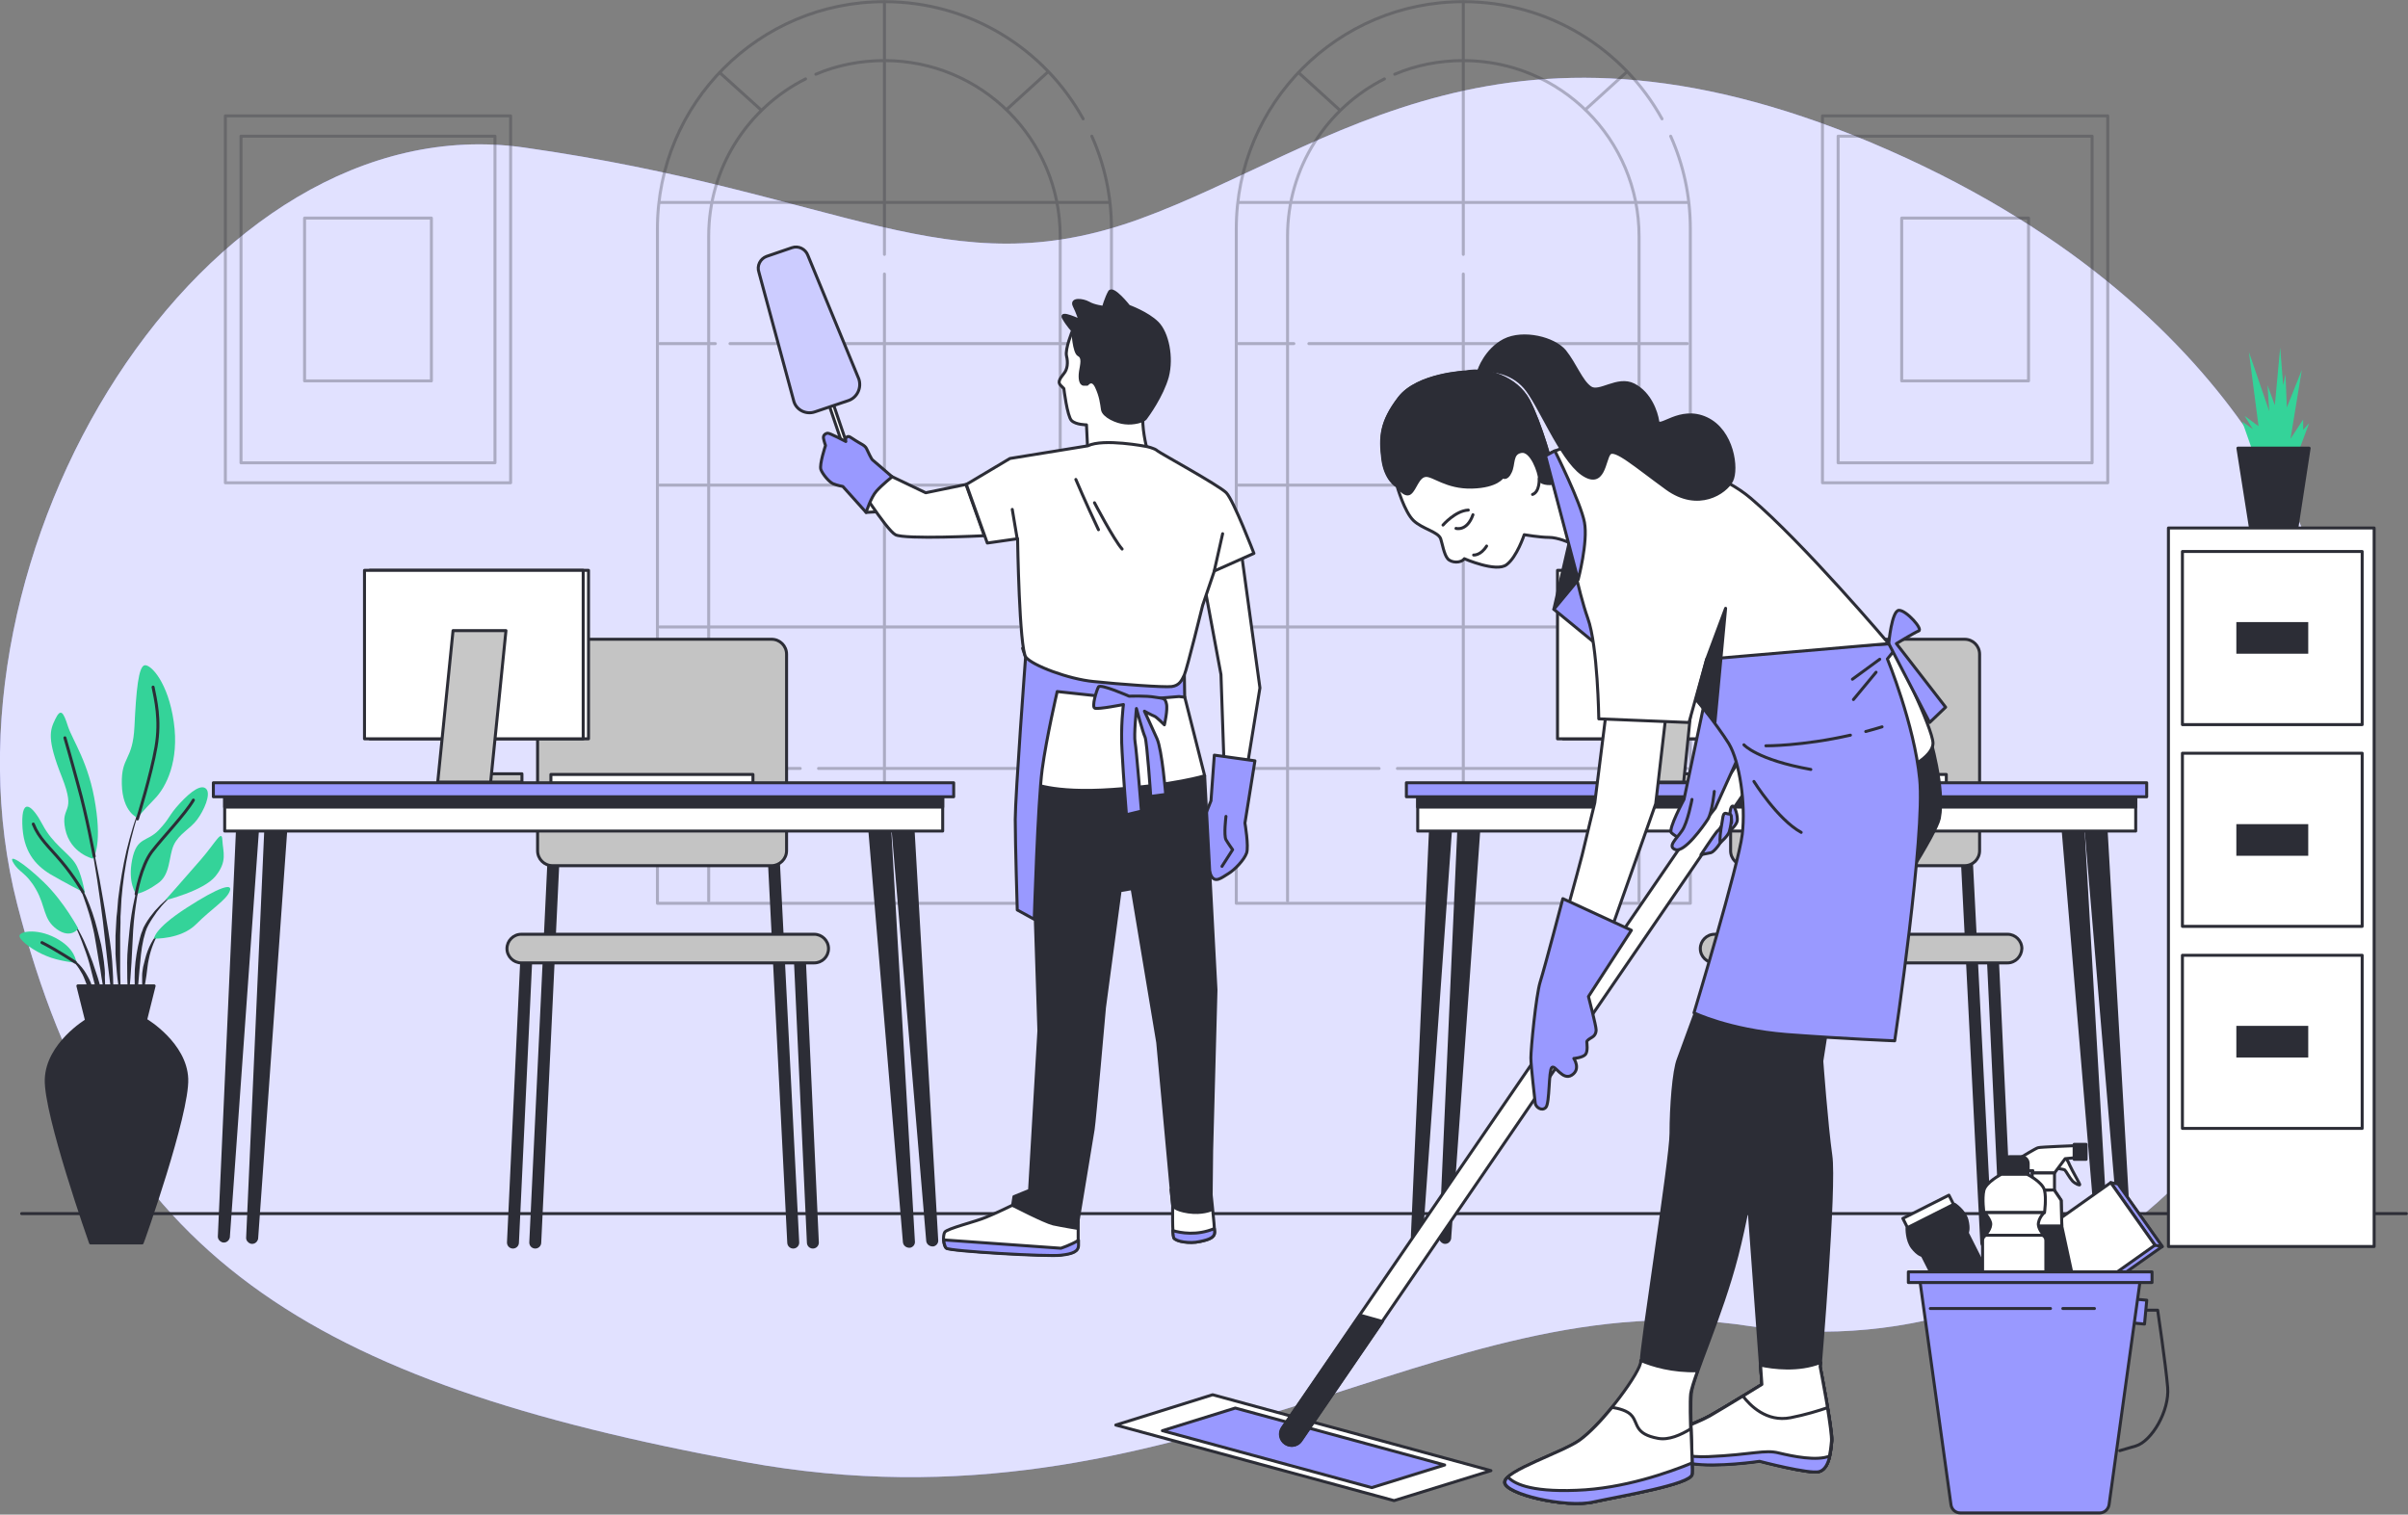 <svg width="806" height="507" viewBox="0 0 806 507" fill="none" xmlns="http://www.w3.org/2000/svg">
<rect x="0" y="0" width="806" height="507" fill="#808080" stroke="none"/>
<g clip-path="url(#clip0_4_8)">
<path d="M777.589 197.495C777.589 197.495 759.762 106.438 632.188 50.266C504.614 -5.907 445.562 50.043 381.385 73.336C317.208 96.63 282.446 64.531 175.373 49.374C68.3 34.216 -24.512 185.012 5.794 302.818C36.1 420.624 103.062 462.53 249.354 489.391C395.647 516.139 482.219 427.757 585.726 443.918C689.234 460.078 812.463 369.801 777.589 197.495Z" fill="#9999FF"/>
<path opacity="0.7" d="M777.589 197.495C777.589 197.495 759.762 106.438 632.188 50.266C504.614 -5.907 445.562 50.043 381.385 73.336C317.208 96.63 282.446 64.531 175.373 49.374C68.3 34.216 -24.512 185.012 5.794 302.818C36.1 420.624 103.062 462.53 249.354 489.391C395.647 516.139 482.219 427.757 585.726 443.918C689.234 460.078 812.463 369.801 777.589 197.495Z" fill="white"/>
<g opacity="0.3">
<path d="M365.452 45.585C369.686 55.058 372.025 65.535 372.025 76.569V302.373H220.051V76.569C220.051 34.551 254.033 0.558 296.038 0.558C324.673 0.558 349.63 16.384 362.555 39.789" stroke="#2C2D36" stroke-miterlimit="10" stroke-linecap="round" stroke-linejoin="round"/>
<path d="M273.086 24.854C280.105 21.845 287.905 20.285 296.038 20.285C328.572 20.285 354.867 46.588 354.867 79.132V301.704" stroke="#2C2D36" stroke-miterlimit="10" stroke-linecap="round" stroke-linejoin="round"/>
<path d="M237.209 301.592V79.02C237.209 56.061 250.356 36.111 269.632 26.415" stroke="#2C2D36" stroke-miterlimit="10" stroke-linecap="round" stroke-linejoin="round"/>
<path d="M296.038 91.726V302.038" stroke="#2C2D36" stroke-miterlimit="10" stroke-linecap="round" stroke-linejoin="round"/>
<path d="M296.038 0.558V85.15" stroke="#2C2D36" stroke-miterlimit="10" stroke-linecap="round" stroke-linejoin="round"/>
<path d="M220.831 67.764H371.023" stroke="#2C2D36" stroke-miterlimit="10" stroke-linecap="round" stroke-linejoin="round"/>
<path d="M244.34 115.02H371.022" stroke="#2C2D36" stroke-miterlimit="10" stroke-linecap="round" stroke-linejoin="round"/>
<path d="M220.831 115.02H239.438" stroke="#2C2D36" stroke-miterlimit="10" stroke-linecap="round" stroke-linejoin="round"/>
<path d="M220.831 162.388H371.023" stroke="#2C2D36" stroke-miterlimit="10" stroke-linecap="round" stroke-linejoin="round"/>
<path d="M347.848 209.867H371.023" stroke="#2C2D36" stroke-miterlimit="10" stroke-linecap="round" stroke-linejoin="round"/>
<path d="M220.831 209.866H340.829" stroke="#2C2D36" stroke-miterlimit="10" stroke-linecap="round" stroke-linejoin="round"/>
<path d="M273.978 257.234H371.023" stroke="#2C2D36" stroke-miterlimit="10" stroke-linecap="round" stroke-linejoin="round"/>
<path d="M220.831 257.234H267.85" stroke="#2C2D36" stroke-miterlimit="10" stroke-linecap="round" stroke-linejoin="round"/>
<path d="M240.886 24.297L254.59 36.668" stroke="#2C2D36" stroke-miterlimit="10" stroke-linecap="round" stroke-linejoin="round"/>
<path d="M350.522 24.297L336.929 36.668" stroke="#2C2D36" stroke-miterlimit="10" stroke-linecap="round" stroke-linejoin="round"/>
</g>
<g opacity="0.3">
<path d="M559.208 45.584C563.442 55.058 565.782 65.534 565.782 76.568V302.372H413.808V76.568C413.808 34.55 447.79 0.557 489.795 0.557C518.429 0.557 543.387 16.384 556.312 39.789" stroke="#2C2D36" stroke-miterlimit="10" stroke-linecap="round" stroke-linejoin="round"/>
<path d="M466.843 24.854C473.862 21.845 481.661 20.284 489.795 20.284C522.329 20.284 548.624 46.587 548.624 79.131V301.703" stroke="#2C2D36" stroke-miterlimit="10" stroke-linecap="round" stroke-linejoin="round"/>
<path d="M430.966 301.592V79.02C430.966 56.061 444.113 36.111 463.389 26.414" stroke="#2C2D36" stroke-miterlimit="10" stroke-linecap="round" stroke-linejoin="round"/>
<path d="M489.795 91.726V302.038" stroke="#2C2D36" stroke-miterlimit="10" stroke-linecap="round" stroke-linejoin="round"/>
<path d="M489.795 0.557V85.15" stroke="#2C2D36" stroke-miterlimit="10" stroke-linecap="round" stroke-linejoin="round"/>
<path d="M414.588 67.764H564.78" stroke="#2C2D36" stroke-miterlimit="10" stroke-linecap="round" stroke-linejoin="round"/>
<path d="M438.097 115.02H564.779" stroke="#2C2D36" stroke-miterlimit="10" stroke-linecap="round" stroke-linejoin="round"/>
<path d="M414.588 115.02H433.083" stroke="#2C2D36" stroke-miterlimit="10" stroke-linecap="round" stroke-linejoin="round"/>
<path d="M414.588 162.387H564.78" stroke="#2C2D36" stroke-miterlimit="10" stroke-linecap="round" stroke-linejoin="round"/>
<path d="M541.493 209.866H564.78" stroke="#2C2D36" stroke-miterlimit="10" stroke-linecap="round" stroke-linejoin="round"/>
<path d="M414.588 209.866H534.585" stroke="#2C2D36" stroke-miterlimit="10" stroke-linecap="round" stroke-linejoin="round"/>
<path d="M467.734 257.233H564.78" stroke="#2C2D36" stroke-miterlimit="10" stroke-linecap="round" stroke-linejoin="round"/>
<path d="M414.588 257.233H461.606" stroke="#2C2D36" stroke-miterlimit="10" stroke-linecap="round" stroke-linejoin="round"/>
<path d="M434.643 24.297L448.236 36.668" stroke="#2C2D36" stroke-miterlimit="10" stroke-linecap="round" stroke-linejoin="round"/>
<path d="M544.279 24.297L530.686 36.668" stroke="#2C2D36" stroke-miterlimit="10" stroke-linecap="round" stroke-linejoin="round"/>
</g>
<path d="M7.242 406.246H805.443" stroke="#2C2D36" stroke-miterlimit="10" stroke-linecap="round" stroke-linejoin="round"/>
<path d="M769.121 151.799L772.909 141.657L770.903 143.886V140.431L766.669 146.895L770.458 123.824L765.444 136.418L764.998 125.273L764.218 128.951L763.215 116.357L761.433 135.638L758.982 128.951L759.539 137.644L752.742 117.806L755.973 142.66L751.294 139.205L754.079 143.663L750.514 141.1L754.525 152.579L768.898 152.802" fill="#34D399"/>
<path d="M753.299 176.876H768.786L772.909 150.016H749.065L753.299 176.876Z" fill="#2C2D36" stroke="#2C2D36" stroke-miterlimit="10" stroke-linecap="round" stroke-linejoin="round"/>
<path d="M47.464 269.271C47.464 269.159 47.464 269.159 47.464 269.271C47.353 269.159 47.353 269.159 47.353 269.159C45.124 274.175 43.676 279.413 42.339 284.763C41.113 290.112 40.222 295.462 39.553 300.923L39.219 305.047C39.108 305.716 39.108 306.385 38.996 307.053L38.885 309.059C38.773 310.397 38.773 311.846 38.662 313.183V317.307V319.313C38.662 319.982 38.773 320.65 38.773 321.319C38.885 322.657 38.996 324.106 39.108 325.443C39.331 328.118 39.776 330.904 40.222 333.579C40.222 333.579 40.222 333.69 40.333 333.69C40.333 333.69 40.445 333.69 40.445 333.579C40.445 332.242 40.333 330.793 40.333 329.455C40.333 328.118 40.222 326.78 40.222 325.332C40.222 323.994 40.222 322.657 40.222 321.208V319.202V317.195V313.072L40.333 308.948V306.942C40.333 306.273 40.445 305.604 40.445 304.936L40.668 300.812C41.113 295.351 41.893 290.001 43.007 284.651C44.122 279.636 45.459 274.286 47.464 269.271Z" fill="#2C2D36"/>
<path d="M48.021 290.558C47.91 290.447 47.91 290.447 47.91 290.558C46.684 293.902 45.793 297.357 45.013 300.923C44.233 304.378 43.676 307.945 43.342 311.511C43.007 315.078 42.562 318.644 42.562 322.211C42.562 325.777 42.562 329.344 42.896 332.91C42.896 332.91 42.896 333.022 43.007 333.022C43.007 333.022 43.119 333.022 43.119 332.91C43.564 329.344 43.787 325.777 44.01 322.211C44.233 318.644 44.344 315.078 44.567 311.511C44.79 307.945 45.236 304.378 45.793 300.923C46.238 297.468 47.018 294.013 48.021 290.558Z" fill="#2C2D36"/>
<path d="M59.832 298.026C56.824 299.92 54.15 302.261 51.81 304.936C50.696 306.273 49.581 307.722 48.69 309.282L48.022 310.508L47.576 311.734C47.353 312.18 47.242 312.626 47.13 312.96C47.019 313.406 46.907 313.852 46.796 314.186C45.905 317.641 45.347 321.096 45.125 324.551C45.013 328.007 45.013 331.573 45.57 335.028C45.57 335.028 45.57 335.14 45.682 335.14C45.682 335.14 45.793 335.14 45.793 335.028L46.684 324.663C47.019 321.208 47.242 317.753 48.022 314.409C48.133 313.963 48.244 313.629 48.356 313.183C48.467 312.737 48.579 312.403 48.69 311.957L49.136 310.731L49.693 309.617C50.473 308.168 51.475 306.719 52.478 305.27C54.484 302.595 56.935 300.143 59.832 298.026C59.832 298.137 59.832 298.137 59.832 298.026Z" fill="#2C2D36"/>
<path d="M54.15 311.4C52.59 312.403 51.476 314.075 50.584 315.747C49.693 317.418 49.025 319.202 48.579 320.985C48.468 321.431 48.356 321.877 48.245 322.322L47.91 323.66C47.799 324.551 47.576 325.554 47.576 326.446C47.576 327.338 47.576 328.341 47.576 329.232C47.688 330.124 47.799 331.127 47.91 332.019C47.91 332.019 47.91 332.019 48.022 332.13C48.022 332.13 48.133 332.13 48.133 332.019C48.356 331.127 48.468 330.124 48.579 329.232C48.69 328.341 48.913 327.449 49.025 326.446C49.136 325.554 49.247 324.663 49.359 323.771C49.47 322.88 49.582 321.988 49.804 321.096C50.139 319.313 50.696 317.53 51.364 315.858C52.033 314.186 52.924 312.514 54.373 311.4C54.261 311.511 54.261 311.4 54.15 311.4Z" fill="#2C2D36"/>
<path d="M37.548 321.765C37.214 317.195 36.434 312.626 35.654 308.056C34.985 303.487 34.094 298.917 33.314 294.348C32.423 289.778 31.531 285.32 30.529 280.75C30.529 280.75 30.529 280.639 30.417 280.75C30.417 280.75 30.306 280.75 30.306 280.862C31.086 285.431 31.754 290.001 32.534 294.57C33.203 299.14 33.871 303.71 34.428 308.279C34.985 312.849 35.431 317.418 35.988 321.988L37.659 335.697C37.659 335.697 37.659 335.808 37.771 335.808C37.771 335.808 37.882 335.808 37.882 335.697C37.882 334.582 37.882 333.356 37.993 332.242C37.993 331.127 37.993 329.901 37.882 328.786C37.882 326.446 37.659 324.105 37.548 321.765Z" fill="#2C2D36"/>
<path d="M34.763 321.765C34.54 319.982 34.205 318.087 33.871 316.304L33.203 313.629C32.98 312.737 32.757 311.846 32.534 310.954C31.643 307.388 30.417 303.821 28.969 300.478L28.412 299.252L27.743 298.026C27.297 297.134 26.852 296.354 26.406 295.574C25.403 294.013 24.401 292.453 23.064 291.115H22.952V291.227C24.178 292.564 25.18 294.125 25.96 295.685C26.406 296.465 26.74 297.357 27.075 298.137L27.632 299.363L28.077 300.589C29.303 304.044 30.417 307.499 31.197 311.066C31.643 312.849 31.866 314.632 32.2 316.415L32.645 319.09C32.757 319.982 32.98 320.873 33.091 321.765C33.425 323.548 33.76 325.332 33.983 327.226C34.317 329.01 34.54 330.793 34.985 332.687C34.985 332.687 34.985 332.799 35.097 332.799C35.097 332.799 35.208 332.799 35.208 332.687C35.208 330.793 35.208 329.01 35.097 327.115C35.208 325.443 34.985 323.548 34.763 321.765Z" fill="#2C2D36"/>
<path d="M30.974 321.988C30.083 319.536 29.08 317.195 28.077 314.855C26.963 312.514 25.738 310.285 24.401 308.168H24.289V308.279C25.515 310.508 26.517 312.849 27.409 315.189C28.3 317.53 29.192 319.982 29.86 322.322C30.529 324.774 31.086 327.226 31.754 329.678C32.423 332.13 32.98 334.582 33.76 337.034C33.76 337.034 33.76 337.034 33.871 337.034C33.871 337.034 33.983 337.034 33.983 336.923C33.983 334.359 33.76 331.796 33.314 329.232C32.645 326.78 31.754 324.44 30.974 321.988Z" fill="#2C2D36"/>
<path d="M30.752 330.013C30.306 328.452 29.526 327.115 28.746 325.777C27.966 324.44 26.963 323.214 25.738 322.099C25.181 321.542 24.512 321.096 23.844 320.651C23.175 320.205 22.507 319.87 21.727 319.647H21.615V319.759C22.952 320.428 24.178 321.431 25.181 322.545C26.183 323.66 26.963 324.997 27.632 326.223C28.3 327.561 28.746 329.01 29.303 330.347C29.526 331.016 29.86 331.796 30.194 332.465C30.417 333.133 30.752 333.913 31.086 334.582C31.086 334.582 31.086 334.582 31.197 334.582C31.197 334.582 31.309 334.582 31.309 334.471C31.309 333.691 31.309 332.91 31.197 332.13C31.197 331.573 30.974 330.793 30.752 330.013Z" fill="#2C2D36"/>
<path d="M31.086 287.438C31.086 287.438 23.509 285.654 21.838 277.518C20.167 269.382 25.738 272.837 20.724 260.132C15.599 247.315 16.713 244.417 18.495 240.739C20.278 237.061 21.169 238.175 22.729 243.079C24.289 247.872 29.86 255.451 31.977 269.605C34.206 283.76 31.086 287.438 31.086 287.438Z" fill="#34D399"/>
<path d="M46.015 273.729C46.015 273.729 41.002 271.945 40.779 262.472C40.556 252.998 44.456 254.893 45.013 243.079C45.57 231.265 46.35 222.906 48.467 222.683C50.584 222.46 56.266 228.479 58.16 241.63C60.054 254.782 55.597 263.475 51.809 267.376C47.91 271.388 46.015 273.729 46.015 273.729Z" fill="#34D399"/>
<path d="M28.411 298.917C28.411 298.917 27.297 291.896 24.957 288.664C22.618 285.32 17.604 282.422 14.261 276.069C10.919 269.717 7.242 266.596 7.465 275.735C7.688 284.874 11.699 289.444 16.712 292.564C21.838 295.574 28.411 298.917 28.411 298.917Z" fill="#34D399"/>
<path d="M26.183 310.842C26.183 310.842 21.503 301.926 14.707 295.351C7.91 288.775 2.451 285.431 4.456 288.775C6.351 292.118 8.69 291.895 12.033 297.691C15.376 303.487 14.373 307.722 19.052 311.065C23.732 314.409 26.183 310.842 26.183 310.842Z" fill="#34D399"/>
<path d="M25.626 322.322C25.403 321.765 25.291 317.53 18.606 313.963C12.033 310.508 5.793 311.846 6.573 313.629C7.353 315.412 11.364 318.31 15.486 319.982C19.609 321.765 25.626 322.322 25.626 322.322Z" fill="#34D399"/>
<path d="M45.57 299.251C45.57 299.251 42.673 295.573 44.233 287.772C45.793 279.97 49.246 281.976 53.146 277.852C57.046 273.729 56.266 273.171 60.166 268.936C64.065 264.701 67.519 262.36 69.079 264.144C70.639 265.927 68.299 271.277 65.959 274.397C63.62 277.518 59.943 279.078 58.16 282.868C56.377 286.769 57.157 292.899 52.7 295.796C48.355 298.917 45.57 299.251 45.57 299.251Z" fill="#34D399"/>
<path d="M55.264 301.369C55.264 301.369 62.283 293.456 67.297 287.66C72.311 281.865 74.316 277.407 74.428 281.308C74.65 285.208 76.21 288.329 72.088 293.345C68.077 298.249 55.264 301.369 55.264 301.369Z" fill="#34D399"/>
<path d="M51.586 314.186C51.586 314.186 51.363 311.066 62.394 303.933C73.424 296.8 78.104 295.462 76.878 298.36C75.764 301.258 70.862 304.156 65.625 309.394C60.5 314.521 51.586 314.186 51.586 314.186Z" fill="#34D399"/>
<path d="M31.531 286.657C31.531 286.657 28.969 272.726 26.183 262.918C23.509 252.998 21.727 246.98 21.727 246.98" stroke="#2C2D36" stroke-miterlimit="10" stroke-linecap="round" stroke-linejoin="round"/>
<path d="M46 274.135C46 274.135 50.68 259.089 52.239 249.95C53.799 240.811 52.017 234.012 51.237 230" stroke="#2C2D36" stroke-miterlimit="10" stroke-linecap="round" stroke-linejoin="round"/>
<path d="M27.743 298.583C27.743 298.583 24.846 293.456 20.612 288.441C16.378 283.425 13.036 280.639 11.142 275.846" stroke="#2C2D36" stroke-miterlimit="10" stroke-linecap="round" stroke-linejoin="round"/>
<path d="M45.569 299.252C45.569 299.252 47.129 290.001 50.806 285.097C54.483 280.305 61.836 272.726 64.733 267.822" stroke="#2C2D36" stroke-miterlimit="10" stroke-linecap="round" stroke-linejoin="round"/>
<path d="M25.18 322.099C25.18 322.099 18.718 317.864 14.038 315.524" stroke="#2C2D36" stroke-miterlimit="10" stroke-linecap="round" stroke-linejoin="round"/>
<path d="M62.506 361.108C62.06 349.405 49.024 341.604 49.024 341.604H40.779H37.325H28.969C28.969 341.604 15.933 349.405 15.487 361.219C15.041 372.922 30.306 416.054 30.306 416.054H37.214H40.668H47.576C47.687 416.054 62.951 372.922 62.506 361.108Z" fill="#2C2D36" stroke="#2C2D36" stroke-miterlimit="10" stroke-linecap="round" stroke-linejoin="round"/>
<path d="M51.587 330.012H26.072L28.969 341.604H48.69L51.587 330.012Z" fill="#2C2D36" stroke="#2C2D36" stroke-miterlimit="10" stroke-linecap="round" stroke-linejoin="round"/>
<g opacity="0.3">
<path d="M705.501 38.786H610.016V161.607H705.501V38.786Z" stroke="#2C2D36" stroke-miterlimit="10" stroke-linecap="round" stroke-linejoin="round"/>
<path d="M700.264 45.584H615.252V154.919H700.264V45.584Z" stroke="#2C2D36" stroke-miterlimit="10" stroke-linecap="round" stroke-linejoin="round"/>
<path d="M678.984 73.002H636.533V127.503H678.984V73.002Z" stroke="#2C2D36" stroke-miterlimit="10" stroke-linecap="round" stroke-linejoin="round"/>
</g>
<g opacity="0.3">
<path d="M170.916 38.786H75.431V161.607H170.916V38.786Z" stroke="#2C2D36" stroke-miterlimit="10" stroke-linecap="round" stroke-linejoin="round"/>
<path d="M165.679 45.584H80.667V154.919H165.679V45.584Z" stroke="#2C2D36" stroke-miterlimit="10" stroke-linecap="round" stroke-linejoin="round"/>
<path d="M144.399 73.002H101.948V127.503H144.399V73.002Z" stroke="#2C2D36" stroke-miterlimit="10" stroke-linecap="round" stroke-linejoin="round"/>
</g>
<path d="M725.814 417.256H794.671V176.741H725.814V417.256Z" fill="white" stroke="#2C2D36" stroke-miterlimit="10" stroke-linecap="round" stroke-linejoin="round"/>
<path d="M730.494 242.565H790.66V184.61H730.494V242.565Z" fill="white" stroke="#2C2D36" stroke-miterlimit="10" stroke-linecap="round" stroke-linejoin="round"/>
<path d="M748.544 218.826H772.61V208.238H748.544V218.826Z" fill="#2C2D36"/>
<path d="M730.494 310.091H790.66V252.136H730.494V310.091Z" fill="white" stroke="#2C2D36" stroke-miterlimit="10" stroke-linecap="round" stroke-linejoin="round"/>
<path d="M748.544 286.463H772.61V275.875H748.544V286.463Z" fill="#2C2D36"/>
<path d="M730.494 377.728H790.66V319.773H730.494V377.728Z" fill="white" stroke="#2C2D36" stroke-miterlimit="10" stroke-linecap="round" stroke-linejoin="round"/>
<path d="M748.544 353.989H772.61V343.401H748.544V353.989Z" fill="#2C2D36"/>
<path d="M571.131 415.943L575.81 316.415" stroke="#2C2D36" stroke-width="4" stroke-miterlimit="10" stroke-linecap="round"/>
<path d="M578.484 415.943L584.724 284.874" stroke="#2C2D36" stroke-width="4" stroke-miterlimit="10" stroke-linecap="round"/>
<path d="M664.833 415.943L658.26 286.434" stroke="#2C2D36" stroke-width="4" stroke-miterlimit="10" stroke-linecap="round"/>
<path d="M671.518 415.943L666.839 316.415" stroke="#2C2D36" stroke-width="4" stroke-miterlimit="10" stroke-linecap="round"/>
<path d="M657.591 289.778H584.277C581.492 289.778 579.264 287.549 579.264 284.762V219.005C579.264 216.219 581.492 213.99 584.277 213.99H657.591C660.376 213.99 662.605 216.219 662.605 219.005V284.762C662.605 287.549 660.376 289.778 657.591 289.778Z" fill="#C4C4C4" stroke="#2C2D36" stroke-miterlimit="10" stroke-linecap="round" stroke-linejoin="round"/>
<path d="M671.964 322.322H573.916C571.353 322.322 569.125 320.204 569.125 317.53C569.125 314.966 571.242 312.737 573.916 312.737H671.964C674.527 312.737 676.755 314.855 676.755 317.53C676.644 320.204 674.527 322.322 671.964 322.322Z" fill="#C4C4C4" stroke="#2C2D36" stroke-miterlimit="10" stroke-linecap="round" stroke-linejoin="round"/>
<path d="M651.463 259.24H583.832V262.249H651.463V259.24Z" fill="white" stroke="#2C2D36" stroke-miterlimit="10" stroke-linecap="round" stroke-linejoin="round"/>
<path d="M596.423 190.919H523.221V247.314H596.423V190.919Z" fill="white" stroke="#2C2D36" stroke-miterlimit="10" stroke-linecap="round" stroke-linejoin="round"/>
<path d="M594.528 190.919H521.326V247.314H594.528V190.919Z" fill="white" stroke="#2C2D36" stroke-miterlimit="10" stroke-linecap="round" stroke-linejoin="round"/>
<path d="M574.027 259.017H555.865L550.852 261.803H574.027V259.017Z" fill="#C7C7C7" stroke="#2C2D36" stroke-miterlimit="10" stroke-linecap="round" stroke-linejoin="round"/>
<path d="M563.553 261.803H545.838L550.963 211.092H568.679L563.553 261.803Z" fill="#C7C7C7" stroke="#2C2D36" stroke-miterlimit="10" stroke-linecap="round" stroke-linejoin="round"/>
<path d="M697.924 273.84L709.846 415.385C709.957 416.277 710.848 416.834 711.74 416.723C712.52 416.5 712.965 415.831 712.854 415.051L704.72 273.84H697.924Z" fill="#2C2D36" stroke="#2C2D36" stroke-miterlimit="10" stroke-linecap="round" stroke-linejoin="round"/>
<path d="M690.236 273.84L702.158 415.831C702.27 416.723 703.161 417.28 704.052 417.168C704.832 416.946 705.278 416.277 705.166 415.497L697.033 273.84H690.236Z" fill="#2C2D36" stroke="#2C2D36" stroke-miterlimit="10" stroke-linecap="round" stroke-linejoin="round"/>
<path d="M488.458 273.84L482.218 414.159C482.107 414.939 482.664 415.608 483.333 415.831C484.224 416.054 485.004 415.497 485.227 414.605L495.254 273.951H488.458V273.84Z" fill="#2C2D36" stroke="#2C2D36" stroke-miterlimit="10" stroke-linecap="round" stroke-linejoin="round"/>
<path d="M478.987 273.84L472.748 413.713C472.636 414.494 473.193 415.162 473.862 415.385C474.753 415.608 475.533 415.051 475.756 414.159L485.784 273.951H478.987V273.84Z" fill="#2C2D36" stroke="#2C2D36" stroke-miterlimit="10" stroke-linecap="round" stroke-linejoin="round"/>
<path d="M714.86 266.038H474.53V278.186H714.86V266.038Z" fill="white" stroke="#2C2D36" stroke-miterlimit="10" stroke-linecap="round" stroke-linejoin="round"/>
<path d="M714.86 266.038H474.53V270.162H714.86V266.038Z" fill="#2C2D36" stroke="#2C2D36" stroke-miterlimit="10" stroke-linecap="round" stroke-linejoin="round"/>
<path d="M718.536 262.026H470.742V266.707H718.536V262.026Z" fill="#9999FF" stroke="#2C2D36" stroke-miterlimit="10" stroke-linecap="round" stroke-linejoin="round"/>
<path d="M171.695 415.943L176.375 316.415" stroke="#2C2D36" stroke-width="4" stroke-miterlimit="10" stroke-linecap="round"/>
<path d="M179.16 415.943L185.4 284.874" stroke="#2C2D36" stroke-width="4" stroke-miterlimit="10" stroke-linecap="round"/>
<path d="M265.509 415.943L258.936 286.434" stroke="#2C2D36" stroke-width="4" stroke-miterlimit="10" stroke-linecap="round"/>
<path d="M272.083 415.943L267.515 316.415" stroke="#2C2D36" stroke-width="4" stroke-miterlimit="10" stroke-linecap="round"/>
<path d="M258.267 289.778H184.953C182.168 289.778 179.939 287.549 179.939 284.762V219.005C179.939 216.219 182.168 213.99 184.953 213.99H258.267C261.052 213.99 263.28 216.219 263.28 219.005V284.762C263.28 287.549 260.941 289.778 258.267 289.778Z" fill="#C4C4C4" stroke="#2C2D36" stroke-miterlimit="10" stroke-linecap="round" stroke-linejoin="round"/>
<path d="M272.529 322.322H174.48C171.918 322.322 169.689 320.204 169.689 317.53C169.689 314.966 171.806 312.737 174.48 312.737H272.529C275.091 312.737 277.32 314.855 277.32 317.53C277.32 320.204 275.203 322.322 272.529 322.322Z" fill="#C4C4C4" stroke="#2C2D36" stroke-miterlimit="10" stroke-linecap="round" stroke-linejoin="round"/>
<path d="M252.028 259.24H184.397V262.249H252.028V259.24Z" fill="white" stroke="#2C2D36" stroke-miterlimit="10" stroke-linecap="round" stroke-linejoin="round"/>
<path d="M196.987 190.919H123.785V247.314H196.987V190.919Z" fill="white" stroke="#2C2D36" stroke-miterlimit="10" stroke-linecap="round" stroke-linejoin="round"/>
<path d="M195.205 190.919H122.003V247.314H195.205V190.919Z" fill="white" stroke="#2C2D36" stroke-miterlimit="10" stroke-linecap="round" stroke-linejoin="round"/>
<path d="M174.703 259.017H156.542L151.417 261.803H174.703V259.017Z" fill="#C7C7C7" stroke="#2C2D36" stroke-miterlimit="10" stroke-linecap="round" stroke-linejoin="round"/>
<path d="M164.23 261.803H146.515L151.64 211.092H169.355L164.23 261.803Z" fill="#C7C7C7" stroke="#2C2D36" stroke-miterlimit="10" stroke-linecap="round" stroke-linejoin="round"/>
<path d="M298.601 273.84L310.522 415.385C310.634 416.277 311.525 416.834 312.416 416.723C313.196 416.5 313.642 415.831 313.531 415.051L305.397 273.84H298.601Z" fill="#2C2D36" stroke="#2C2D36" stroke-miterlimit="10" stroke-linecap="round" stroke-linejoin="round"/>
<path d="M290.802 273.84L302.724 415.831C302.835 416.723 303.726 417.28 304.618 417.168C305.398 416.946 305.843 416.277 305.732 415.497L297.598 273.84H290.802Z" fill="#2C2D36" stroke="#2C2D36" stroke-miterlimit="10" stroke-linecap="round" stroke-linejoin="round"/>
<path d="M89.135 273.84L82.895 414.159C82.784 414.939 83.341 415.608 84.009 415.831C84.901 416.054 85.681 415.497 85.903 414.605L95.931 273.951H89.135V273.84Z" fill="#2C2D36" stroke="#2C2D36" stroke-miterlimit="10" stroke-linecap="round" stroke-linejoin="round"/>
<path d="M79.664 273.84L73.424 413.713C73.313 414.494 73.87 415.162 74.539 415.385C75.43 415.608 76.21 415.051 76.433 414.159L86.46 273.951H79.664V273.84Z" fill="#2C2D36" stroke="#2C2D36" stroke-miterlimit="10" stroke-linecap="round" stroke-linejoin="round"/>
<path d="M315.536 266.038H75.207V278.186H315.536V266.038Z" fill="white" stroke="#2C2D36" stroke-miterlimit="10" stroke-linecap="round" stroke-linejoin="round"/>
<path d="M315.536 266.038H75.207V270.162H315.536V266.038Z" fill="#2C2D36" stroke="#2C2D36" stroke-miterlimit="10" stroke-linecap="round" stroke-linejoin="round"/>
<path d="M319.213 262.026H71.419V266.707H319.213V262.026Z" fill="#9999FF" stroke="#2C2D36" stroke-miterlimit="10" stroke-linecap="round" stroke-linejoin="round"/>
<path d="M520.101 203.959L525.226 181.668L528.234 194.151L520.101 203.959Z" fill="#2C2D36" stroke="#2C2D36" stroke-miterlimit="10" stroke-linecap="round" stroke-linejoin="round"/>
<path d="M528.234 194.151L520.101 203.959L536.925 217.779L528.234 194.151Z" fill="#9999FF" stroke="#2C2D36" stroke-miterlimit="10" stroke-linecap="round" stroke-linejoin="round"/>
<path d="M490.687 124.604C490.687 124.604 474.42 125.273 468.292 133.298C462.164 141.322 461.941 146.338 462.832 153.582C463.724 160.715 467.623 162.721 467.623 162.721C467.623 162.721 470.075 171.415 473.194 174.312C476.203 177.099 481.328 177.99 482.219 180.331C482.776 182.003 483.333 185.569 484.559 187.018C485.785 188.467 489.016 188.578 490.13 187.018C490.13 187.018 500.826 191.699 504.28 189.024C507.734 186.461 510.185 178.993 510.185 178.993C510.185 178.993 515.422 179.885 518.43 179.885C521.438 179.885 525.338 181.668 525.338 181.668C525.338 181.668 522.33 169.074 520.993 162.498C519.656 155.923 515.756 141.991 511.634 134.189C507.4 126.388 497.372 123.378 490.687 124.604Z" fill="white" stroke="#2C2D36" stroke-miterlimit="10" stroke-linecap="round" stroke-linejoin="round"/>
<path d="M471.969 165.061C473.751 163.724 474.531 159.377 477.205 159.154C479.768 158.932 484.113 163.278 492.692 163.055C501.16 162.832 502.943 159.6 502.943 159.6C502.943 159.6 504.28 160.715 505.506 158.04C506.843 155.477 505.728 151.687 509.182 151.13C512.636 150.461 515.31 158.263 515.31 160.269C515.31 161.718 518.319 162.275 520.77 161.606C519.321 154.808 515.533 141.656 511.634 134.078C507.511 126.276 497.483 123.155 490.798 124.493C490.798 124.493 474.531 125.161 468.403 133.186C462.275 141.211 462.052 146.226 462.944 153.47C463.835 160.603 467.735 162.61 467.735 162.61C467.735 162.61 470.186 166.399 471.969 165.061Z" fill="#2C2D36" stroke="#2C2D36" stroke-miterlimit="10" stroke-linecap="round" stroke-linejoin="round"/>
<path d="M482.999 175.761C482.999 175.761 487.122 170.969 491.467 170.746" stroke="#2C2D36" stroke-miterlimit="10" stroke-linecap="round" stroke-linejoin="round"/>
<path d="M487.344 176.876C487.344 176.876 491.021 177.991 493.026 172.307" stroke="#2C2D36" stroke-miterlimit="10" stroke-linecap="round" stroke-linejoin="round"/>
<path d="M493.249 185.792C493.249 185.792 495.589 186.015 497.594 182.783" stroke="#2C2D36" stroke-miterlimit="10" stroke-linecap="round" stroke-linejoin="round"/>
<path d="M515.199 160.27C515.199 160.27 515.422 164.616 512.971 165.508Z" fill="white"/>
<path d="M515.199 160.27C515.199 160.27 515.422 164.616 512.971 165.508" stroke="#2C2D36" stroke-miterlimit="10" stroke-linecap="round" stroke-linejoin="round"/>
<path d="M466.62 502.319L373.475 477.019L405.897 466.877L499.043 492.288L466.62 502.319Z" fill="white" stroke="#2C2D36" stroke-miterlimit="10" stroke-linecap="round" stroke-linejoin="round"/>
<path d="M459.155 497.972L389.073 478.914L413.474 471.335L483.556 490.393L459.155 497.972Z" fill="#9999FF" stroke="#2C2D36" stroke-miterlimit="10" stroke-linecap="round" stroke-linejoin="round"/>
<path d="M432.303 483.818C431.635 483.818 430.855 483.595 430.186 483.149C428.515 482.034 428.069 479.694 429.183 478.022L586.729 248.094C587.843 246.423 590.183 245.977 591.854 247.091C593.525 248.206 593.971 250.546 592.857 252.218L435.311 482.257C434.643 483.26 433.417 483.818 432.303 483.818Z" fill="white" stroke="#2C2D36" stroke-miterlimit="10" stroke-linecap="round" stroke-linejoin="round"/>
<path d="M429.295 478.022C428.181 479.694 428.626 481.923 430.297 483.149C430.966 483.595 431.634 483.818 432.414 483.818C433.529 483.818 434.754 483.26 435.423 482.257L462.72 442.357L455.255 440.24L429.295 478.022Z" fill="#2C2D36" stroke="#2C2D36" stroke-miterlimit="10" stroke-linecap="round" stroke-linejoin="round"/>
<path d="M578.818 278.298C578.818 278.298 581.27 276.292 581.492 274.732C581.715 273.171 580.712 269.716 579.933 269.828C579.153 269.939 579.041 272.391 579.041 272.391C579.041 272.391 579.71 273.952 579.598 275.4" fill="#9999FF"/>
<path d="M578.818 278.298C578.818 278.298 581.27 276.292 581.492 274.732C581.715 273.171 580.712 269.716 579.933 269.828C579.153 269.939 579.041 272.391 579.041 272.391C579.041 272.391 579.71 273.952 579.598 275.4" stroke="#2C2D36" stroke-miterlimit="10" stroke-linecap="round" stroke-linejoin="round"/>
<path d="M569.348 286.1C569.348 286.1 571.687 285.654 572.69 285.431C573.693 285.208 576.701 281.642 576.701 279.636C576.701 277.629 575.364 277.295 574.473 278.633C573.47 279.859 569.348 286.1 569.348 286.1Z" fill="#9999FF" stroke="#2C2D36" stroke-miterlimit="10" stroke-linecap="round" stroke-linejoin="round"/>
<path d="M575.81 282.088C575.81 282.088 578.373 279.859 578.818 278.41C579.264 276.849 580.155 272.503 578.93 272.503C577.704 272.503 577.147 271.5 576.701 273.394C576.367 275.289 576.033 277.518 576.033 277.518C576.033 277.518 575.476 281.196 575.81 282.088Z" fill="#9999FF" stroke="#2C2D36" stroke-miterlimit="10" stroke-linecap="round" stroke-linejoin="round"/>
<path d="M537.817 236.837L533.806 268.713C533.806 268.713 531.02 280.081 529.572 286.211C528.012 292.341 522.887 310.731 522.887 310.731L539.154 311.622L554.195 269.047L557.872 237.172L537.817 236.837Z" fill="white" stroke="#2C2D36" stroke-miterlimit="10" stroke-linecap="round" stroke-linejoin="round"/>
<path d="M523.109 300.812L546.061 311.4L531.688 333.579C531.688 333.579 534.251 343.387 534.251 344.724C534.251 346.061 533.583 346.842 532.803 347.287C532.023 347.733 531.131 348.291 531.131 348.736C531.131 349.182 531.577 351.857 530.686 352.972C529.683 354.086 526.786 354.309 526.786 354.309C526.786 354.309 529.237 357.875 526.118 359.882C522.998 361.888 520.547 356.315 519.432 357.318C518.318 358.321 518.764 369.244 517.427 370.693C516.09 372.142 513.973 370.581 513.862 369.244C513.75 367.906 512.413 356.984 512.413 354.086C512.413 351.188 514.084 333.356 515.533 328.675C517.093 323.771 523.109 300.812 523.109 300.812Z" fill="#9999FF" stroke="#2C2D36" stroke-miterlimit="10" stroke-linecap="round" stroke-linejoin="round"/>
<path d="M583.386 376.488L589.737 463.533C589.737 463.533 577.147 471.335 572.356 474.01C567.565 476.685 559.209 479.137 558.206 481.254C557.315 483.372 557.983 488.387 566.339 489.836C574.696 491.174 589.069 489.056 589.069 489.056C589.069 489.056 605.559 493.514 608.901 492.622C612.244 491.731 612.801 486.047 613.135 482.369C613.469 478.802 609.236 457.515 609.236 457.515C609.236 457.515 614.361 396.884 612.801 386.742C611.352 376.488 609.793 355.201 609.793 355.201L611.91 341.715L580.378 340.266L583.386 376.488Z" fill="#2C2D36" stroke="#2C2D36" stroke-miterlimit="10" stroke-linecap="round" stroke-linejoin="round"/>
<path d="M609.236 457.515C609.236 457.515 609.236 456.958 609.347 456.066C601.882 458.964 593.526 457.849 589.292 456.958L589.737 463.422C589.737 463.422 577.147 471.224 572.356 473.898C567.565 476.573 559.209 479.025 558.206 481.143C557.315 483.26 557.983 488.276 566.339 489.725C574.696 491.062 589.069 488.945 589.069 488.945C589.069 488.945 605.559 493.403 608.901 492.511C612.244 491.619 612.801 485.935 613.135 482.257C613.358 478.802 609.236 457.515 609.236 457.515Z" fill="white" stroke="#2C2D36" stroke-miterlimit="10" stroke-linecap="round" stroke-linejoin="round"/>
<path d="M609.236 457.515C609.236 457.515 609.236 456.958 609.347 456.066C601.882 458.964 593.526 457.849 589.292 456.958L589.737 463.422C589.737 463.422 577.147 471.224 572.356 473.898C567.565 476.573 559.209 479.025 558.206 481.143C557.315 483.26 557.983 488.276 566.339 489.725C574.696 491.062 589.069 488.945 589.069 488.945C589.069 488.945 605.559 493.403 608.901 492.511C612.244 491.619 612.801 485.935 613.135 482.257C613.358 478.802 609.236 457.515 609.236 457.515Z" fill="white" stroke="#2C2D36" stroke-miterlimit="10" stroke-linecap="round" stroke-linejoin="round"/>
<path d="M609.236 457.515C609.236 457.515 609.236 456.958 609.347 456.066C601.882 458.964 593.526 457.849 589.292 456.958L589.737 463.422C589.737 463.422 577.147 471.224 572.356 473.898C567.565 476.573 559.209 479.025 558.206 481.143C557.315 483.26 557.983 488.276 566.339 489.725C574.696 491.062 589.069 488.945 589.069 488.945C589.069 488.945 605.559 493.403 608.901 492.511C612.244 491.619 612.801 485.935 613.135 482.257C613.358 478.802 609.236 457.515 609.236 457.515Z" fill="white" stroke="#2C2D36" stroke-miterlimit="10" stroke-linecap="round" stroke-linejoin="round"/>
<path d="M583.387 467.323C579.487 469.663 574.807 472.561 572.245 474.01C567.454 476.685 559.097 479.137 558.095 481.254C557.203 483.372 557.872 488.387 566.228 489.836C574.585 491.173 588.957 489.056 588.957 489.056C588.957 489.056 605.447 493.514 608.79 492.622C612.133 491.731 612.69 486.047 613.024 482.369C613.135 480.808 612.467 476.127 611.687 471.223C608.679 472.226 604.445 473.564 599.319 474.567C591.297 476.127 585.726 470.443 583.387 467.323Z" fill="white" stroke="#2C2D36" stroke-miterlimit="10" stroke-linecap="round" stroke-linejoin="round"/>
<path d="M608.901 492.622C610.907 492.065 611.909 489.836 612.467 487.384C608.121 489.167 600.099 487.496 595.42 486.381C590.629 485.155 586.729 486.938 571.687 487.607C565.002 487.83 560.88 486.715 558.429 485.378C559.431 487.273 561.66 489.167 566.228 489.948C574.584 491.285 588.957 489.167 588.957 489.167C588.957 489.167 605.559 493.514 608.901 492.622Z" fill="#9999FF" stroke="#2C2D36" stroke-miterlimit="10" stroke-linecap="round" stroke-linejoin="round"/>
<path d="M645.781 246.311C645.781 246.311 651.129 263.698 649.123 273.952C647.006 284.205 591.854 363.337 591.854 363.337C591.854 363.337 586.729 399.671 581.381 420.29C576.033 441.02 566.674 460.747 566.117 466.543C565.56 472.227 566.674 490.282 566.451 493.514C566.117 496.858 542.719 500.759 533.471 502.765C524.224 504.882 503.834 500.09 503.834 496.189C503.834 492.288 523.332 486.27 529.014 482.035C537.037 476.128 549.738 458.741 549.404 455.62C549.07 452.165 559.32 388.08 559.32 379.386C559.32 370.693 560.212 358.433 561.772 354.532C563.22 350.631 569.237 334.136 569.237 334.136C569.237 334.136 603.776 270.274 604.333 253.444C604.89 236.615 609.459 237.841 613.915 236.615C618.149 235.5 640.433 238.844 645.781 246.311Z" fill="#2C2D36" stroke="#2C2D36" stroke-miterlimit="10" stroke-linecap="round" stroke-linejoin="round"/>
<path d="M634.082 217.556C634.082 217.556 647.007 243.971 647.007 248.763C647.007 253.555 637.425 257.791 637.425 257.791L624.277 218.782L634.082 217.556Z" fill="white" stroke="#2C2D36" stroke-miterlimit="10" stroke-linecap="round" stroke-linejoin="round"/>
<path d="M568.234 458.852C559.655 459.075 553.192 457.069 549.181 455.397C549.181 455.508 549.181 455.62 549.181 455.62C549.516 458.741 536.814 476.127 528.792 482.034C523.11 486.158 503.611 492.288 503.611 496.189C503.611 500.09 524.001 504.882 533.249 502.765C542.496 500.647 565.894 496.746 566.228 493.514C566.563 490.17 565.337 472.226 565.894 466.542C566.117 464.982 567.008 462.307 568.234 458.852Z" fill="white" stroke="#2C2D36" stroke-miterlimit="10" stroke-linecap="round" stroke-linejoin="round"/>
<path d="M566.34 493.514C566.563 491.619 566.228 484.821 566.006 478.245C562.552 480.362 558.541 482.146 554.975 481.477C547.176 480.028 548.401 476.684 546.285 474.01C544.836 472.115 541.605 471.446 539.599 471.112C536.034 475.458 532.023 479.694 528.792 482.034C523.11 486.158 503.611 492.288 503.611 496.189C503.611 500.09 524.001 504.882 533.249 502.764C542.608 500.758 566.006 496.857 566.34 493.514Z" fill="white" stroke="#2C2D36" stroke-miterlimit="10" stroke-linecap="round" stroke-linejoin="round"/>
<path d="M566.34 493.514C566.451 492.845 566.451 491.508 566.34 489.725C558.763 492.845 543.499 498.307 527.678 498.864C511.522 499.532 506.397 496.3 504.725 494.406C504.057 494.963 503.723 495.632 503.723 496.189C503.723 500.09 524.112 504.882 533.36 502.765C542.608 500.758 566.005 496.858 566.34 493.514Z" fill="#9999FF" stroke="#2C2D36" stroke-miterlimit="10" stroke-linecap="round" stroke-linejoin="round"/>
<path d="M570.24 236.392L563.666 267.598C563.666 267.598 558.318 277.518 559.432 278.744C560.658 279.97 564.891 282.199 564.891 282.199L574.139 270.496L583.721 249.32L570.24 236.392Z" fill="#9999FF" stroke="#2C2D36" stroke-miterlimit="10" stroke-linecap="round" stroke-linejoin="round"/>
<path d="M566.339 267.599C566.339 267.599 564.891 275.4 562.997 278.075C561.214 280.75 557.871 283.425 560.88 284.428C563.888 285.32 570.127 276.626 571.687 274.174C573.136 271.722 573.804 264.924 573.804 264.924" fill="#9999FF"/>
<path d="M566.339 267.599C566.339 267.599 564.891 275.4 562.997 278.075C561.214 280.75 557.871 283.425 560.88 284.428C563.888 285.32 570.127 276.626 571.687 274.174C573.136 271.722 573.804 264.924 573.804 264.924" stroke="#2C2D36" stroke-miterlimit="10" stroke-linecap="round" stroke-linejoin="round"/>
<path d="M564.557 229.816C564.557 229.816 575.03 242.967 578.707 248.986C582.272 255.004 584.389 269.047 583.164 279.301C581.938 289.555 567.008 339.04 567.008 339.04C567.008 339.04 578.707 344.724 597.871 346.284C617.035 347.733 634.193 348.402 634.193 348.402C634.193 348.402 644.444 279.078 642.549 260.8C640.767 242.521 631.742 220.565 631.742 220.565L634.193 217.556L632.299 215.55L571.019 218.782L564.557 229.816Z" fill="#9999FF" stroke="#2C2D36" stroke-miterlimit="10" stroke-linecap="round" stroke-linejoin="round"/>
<path d="M624.5 244.862C626.283 244.416 628.065 243.859 629.96 243.302" stroke="#2C2D36" stroke-miterlimit="10" stroke-linecap="round" stroke-linejoin="round"/>
<path d="M591.074 249.654C591.074 249.654 603.107 249.766 619.374 246.088" stroke="#2C2D36" stroke-miterlimit="10" stroke-linecap="round" stroke-linejoin="round"/>
<path d="M583.721 249.32C583.721 249.32 588.066 254.336 606.116 257.568" stroke="#2C2D36" stroke-miterlimit="10" stroke-linecap="round" stroke-linejoin="round"/>
<path d="M629.179 220.677L620.043 227.364" stroke="#2C2D36" stroke-miterlimit="10" stroke-linecap="round" stroke-linejoin="round"/>
<path d="M627.953 225.023L620.377 234.163" stroke="#2C2D36" stroke-miterlimit="10" stroke-linecap="round" stroke-linejoin="round"/>
<path d="M587.063 261.58C587.063 261.58 594.974 274.286 602.885 278.632" stroke="#2C2D36" stroke-miterlimit="10" stroke-linecap="round" stroke-linejoin="round"/>
<path d="M632.188 215.438C632.188 215.438 633.19 204.293 635.641 204.293C638.093 204.293 643.775 210.646 642.215 211.203C640.767 211.76 634.75 215.438 634.75 215.438L651.24 236.726L645.892 241.853L632.188 215.438Z" fill="#9999FF" stroke="#2C2D36" stroke-miterlimit="10" stroke-linecap="round" stroke-linejoin="round"/>
<path d="M525.226 181.668C525.226 181.668 528.123 197.606 531.465 206.968C534.808 216.219 535.142 240.627 535.142 240.627L565.337 241.853L571.242 220.677L632.188 215.439C632.188 215.439 603.665 181.78 585.949 166.734C568.234 151.688 529.571 149.013 525.337 149.57C521.104 150.127 517.427 152.579 517.427 152.579L525.226 181.668Z" fill="white" stroke="#2C2D36" stroke-miterlimit="10" stroke-linecap="round" stroke-linejoin="round"/>
<path d="M571.242 220.677L577.593 203.625L574.028 241.741L567.677 234.163L571.242 220.677Z" fill="#2C2D36" stroke="#2C2D36" stroke-miterlimit="10" stroke-linecap="round" stroke-linejoin="round"/>
<path d="M495.032 123.936C495.032 123.936 497.261 117.137 503.5 113.905C509.851 110.673 520.213 113.236 523.778 117.583C527.232 121.929 529.238 127.614 532.246 129.731C535.254 131.96 541.382 126.053 546.842 128.84C552.301 131.626 554.418 137.979 554.864 140.988C555.31 143.997 562.217 135.973 571.131 140.096C580.044 144.22 581.604 157.037 579.599 160.938C577.593 164.839 568.457 171.192 557.872 163.501C547.287 155.811 540.491 149.793 538.708 151.799C536.926 153.805 536.926 163.724 529.572 158.598C522.218 153.359 515.199 135.081 510.408 129.62C505.617 124.159 498.932 124.159 498.932 124.159L495.032 123.936Z" fill="#2C2D36" stroke="#2C2D36" stroke-miterlimit="10" stroke-linecap="round" stroke-linejoin="round"/>
<path d="M520.435 150.907C520.435 150.907 529.126 168.294 530.351 174.87C531.577 181.445 528.234 194.04 528.234 194.04L517.315 152.579L520.435 150.907Z" fill="#9999FF" stroke="#2C2D36" stroke-miterlimit="10" stroke-linecap="round" stroke-linejoin="round"/>
<path d="M358.989 110.673C358.989 110.673 356.427 116.803 356.984 119.143C357.541 121.372 357.318 123.602 356.092 125.05C354.978 126.499 353.864 127.837 354.978 128.951C356.092 130.066 356.092 130.066 356.092 130.066C356.092 130.066 357.206 139.316 358.655 140.765C360.103 142.214 363.669 142.214 363.669 142.214L364.003 149.236C364.003 149.236 370.799 148.344 374.699 148.901C378.599 149.459 383.724 149.459 383.724 149.459C383.724 149.459 382.053 142.994 382.61 138.202C383.167 133.409 385.395 124.716 383.501 119.701C381.496 114.685 370.911 109.001 367.234 109.558C363.446 110.116 358.989 110.673 358.989 110.673Z" fill="white" stroke="#2C2D36" stroke-miterlimit="10" stroke-linecap="round" stroke-linejoin="round"/>
<path d="M369.351 102.871C369.351 102.871 366.232 102.537 364.337 101.422C362.332 100.308 358.432 99.973 359.546 102.314C360.661 104.543 361.552 107.329 361.552 107.329C361.552 107.329 354.533 103.986 355.981 106.438C357.429 109.001 359.101 110.673 359.101 110.673C359.101 110.673 359.435 118.029 361.106 118.809C362.778 119.701 361.998 122.153 361.663 124.382C361.329 126.611 361.663 128.617 362.778 128.617C363.892 128.617 363.892 128.617 363.892 128.617C363.892 128.617 365.563 126.388 367.011 129.508C368.46 132.629 368.683 134.858 369.017 137.087C369.351 139.316 373.808 141.322 376.593 141.545C379.379 141.88 382.721 140.988 383.39 140.097C384.058 139.205 388.961 132.518 390.744 126.053C392.415 119.589 390.744 111.453 387.401 108.109C384.058 104.766 377.819 102.537 377.819 102.537C377.819 102.537 372.471 95.738 371.357 97.744C370.243 99.751 369.351 102.871 369.351 102.871Z" fill="#2C2D36" stroke="#2C2D36" stroke-miterlimit="10" stroke-linecap="round" stroke-linejoin="round"/>
<path d="M278.07 132.726L276.698 133.192L284.906 157.357L286.278 156.891L278.07 132.726Z" fill="white" stroke="#2C2D36" stroke-miterlimit="10" stroke-linecap="round" stroke-linejoin="round"/>
<path d="M284.005 134.078L272.752 137.867C269.855 138.87 266.624 137.31 265.732 134.412L254.033 91.169C253.253 88.939 254.479 86.599 256.596 85.819L265.064 82.921C267.292 82.141 269.632 83.367 270.412 85.484L287.459 126.834C288.462 129.843 286.902 133.075 284.005 134.078Z" fill="#CCCCFF" stroke="#2C2D36" stroke-miterlimit="10" stroke-linecap="round" stroke-linejoin="round"/>
<path d="M289.911 171.526L293.81 171.303L291.025 166.399C291.025 166.287 289.242 168.962 289.911 171.526Z" fill="white" stroke="#2C2D36" stroke-miterlimit="10" stroke-linecap="round" stroke-linejoin="round"/>
<path d="M323.336 162.164L309.855 164.95L289.354 155.143L285.677 159.935C285.677 159.935 296.596 177.322 299.715 178.994C302.835 180.665 329.464 179.328 329.464 179.328L323.336 162.164Z" fill="white" stroke="#2C2D36" stroke-miterlimit="10" stroke-linecap="round" stroke-linejoin="round"/>
<path d="M283.114 147.787C283.114 147.787 277.654 144.889 276.986 145C276.317 145.112 275.426 145.669 275.649 146.783C275.872 147.898 276.317 149.124 276.317 149.124C276.317 149.124 274.2 155.477 274.757 157.149C275.315 158.709 277.543 161.384 278.88 161.941C280.217 162.498 282.111 162.833 282.111 162.833L289.91 171.526C289.91 171.526 291.47 166.511 293.364 164.393C295.258 162.275 298.601 159.601 298.601 159.601C298.601 159.601 292.473 154.251 292.139 154.028C291.693 153.805 290.579 151.242 290.022 150.127C289.465 149.013 288.016 148.567 286.345 147.452C284.562 146.338 284.228 145.892 283.56 146.226C282.78 146.561 283.114 147.787 283.114 147.787Z" fill="#9999FF" stroke="#2C2D36" stroke-miterlimit="10" stroke-linecap="round" stroke-linejoin="round"/>
<path d="M392.526 403.46C392.526 403.46 392.303 413.268 392.972 414.383C393.64 415.608 398.208 416.277 401.551 415.609C404.893 414.94 406.565 414.16 406.565 412.488C406.565 410.816 405.116 397.219 405.116 397.219L391.969 398.222L392.526 403.46Z" fill="white" stroke="#2C2D36" stroke-miterlimit="10" stroke-linecap="round" stroke-linejoin="round"/>
<path d="M401.55 415.608C404.893 414.94 406.564 414.16 406.564 412.488C406.564 412.265 406.564 411.819 406.453 411.262C400.548 413.714 395.199 412.711 392.525 411.93C392.637 413.156 392.748 414.048 392.86 414.382C393.64 415.608 398.208 416.389 401.55 415.608Z" fill="#9999FF" stroke="#2C2D36" stroke-miterlimit="10" stroke-linecap="round" stroke-linejoin="round"/>
<path d="M338.823 403.46C338.823 403.46 333.364 406.135 330.021 407.472C326.678 408.921 316.874 411.262 316.205 412.488C315.537 413.714 315.759 416.723 316.651 417.726C317.654 418.729 350.968 420.624 354.979 420.066C358.99 419.621 360.884 418.84 360.884 416.723C360.884 414.605 360.884 408.81 360.884 408.81L338.823 403.46Z" fill="white" stroke="#2C2D36" stroke-miterlimit="10" stroke-linecap="round" stroke-linejoin="round"/>
<path d="M360.996 416.834C360.996 416.388 360.996 415.831 360.996 415.162C358.544 416.723 355.09 417.837 355.09 417.837L315.871 415.051C315.983 416.166 316.205 417.28 316.762 417.837C317.765 418.84 351.079 420.735 355.09 420.178C359.101 419.732 360.996 418.952 360.996 416.834Z" fill="#9999FF" stroke="#2C2D36" stroke-miterlimit="10" stroke-linecap="round" stroke-linejoin="round"/>
<path d="M415.033 181.557L421.718 230.262L417.261 257.791L409.796 258.348L408.682 225.804L402.22 191.031L415.033 181.557Z" fill="white" stroke="#2C2D36" stroke-miterlimit="10" stroke-linecap="round" stroke-linejoin="round"/>
<path d="M406.454 252.776L420.047 254.671L416.704 275.512C416.704 275.512 418.041 283.314 417.261 285.543C416.481 287.772 413.362 291.116 411.133 292.453C408.905 293.791 406.677 295.797 405.34 293.01C404.003 290.224 401.44 278.299 401.997 276.627C402.554 274.955 405.34 268.045 405.34 268.045L406.454 252.776Z" fill="#9999FF" stroke="#2C2D36" stroke-miterlimit="10" stroke-linecap="round" stroke-linejoin="round"/>
<path d="M410.354 273.283C410.354 273.283 409.574 279.636 410.354 281.085C411.134 282.422 412.582 284.429 412.582 284.429L409.017 290.001" stroke="#2C2D36" stroke-miterlimit="10" stroke-linecap="round" stroke-linejoin="round"/>
<path d="M345.062 261.914L347.736 345.058L344.616 398.444L339.379 400.562L338.934 403.46C338.934 403.46 349.407 408.921 352.527 409.701C355.646 410.37 360.437 411.15 360.437 411.15C360.437 411.15 365.451 380.612 365.897 378.049C366.342 375.374 369.685 337.257 369.685 337.257L374.922 298.137L378.933 297.468L387.512 348.959L392.526 403.571C392.526 403.571 393.194 405.02 397.762 405.689C402.331 406.358 405.339 405.02 405.339 405.02L405.562 385.182L407.01 331.35L403.222 259.797L345.062 261.914Z" fill="#2C2D36" stroke="#2C2D36" stroke-miterlimit="10" stroke-linecap="round" stroke-linejoin="round"/>
<path d="M396.538 233.271L403.223 259.686C403.223 259.686 393.195 262.806 372.471 264.255C351.748 265.704 345.062 261.915 345.062 261.915L349.074 226.918C349.074 226.918 368.126 232.825 380.716 232.157C393.307 231.488 395.201 231.488 395.201 231.488L396.538 233.271Z" fill="white" stroke="#2C2D36" stroke-miterlimit="10" stroke-linecap="round" stroke-linejoin="round"/>
<path d="M343.279 220.008C343.279 220.008 339.825 266.15 339.825 274.286C339.825 282.422 340.494 304.601 340.494 304.601L346.176 307.722C346.176 307.722 347.402 268.156 348.85 257.456C350.299 246.757 353.864 231.488 353.864 231.488C353.864 231.488 377.93 234.163 380.604 234.163C383.278 234.163 394.643 233.16 394.643 233.16L396.537 233.383L396.426 226.027C396.426 226.027 378.265 226.918 365.34 224.355C352.527 221.68 342.276 216.999 342.276 216.999L343.279 220.008Z" fill="#9999FF" stroke="#2C2D36" stroke-miterlimit="10" stroke-linecap="round" stroke-linejoin="round"/>
<path d="M377.93 233.048C377.93 233.048 368.348 228.813 367.68 229.928C367.011 231.154 365.34 236.615 366.454 237.061C367.68 237.506 376.036 235.835 376.036 235.835C376.036 235.835 375.034 243.19 375.591 251.772C376.036 260.354 377.039 272.726 377.039 272.726L382.053 271.5C382.053 271.5 380.382 250.769 379.936 248.429C379.49 246.088 380.382 237.172 380.382 237.172C380.382 237.172 382.499 245.085 383.278 246.757C383.947 248.429 385.173 266.596 385.173 266.596L390.186 265.927C390.186 265.927 388.961 251.104 387.29 247.314C385.618 243.525 383.056 238.064 383.056 238.064C383.056 238.064 385.73 239.513 386.398 239.735C387.067 239.958 389.741 242.633 389.741 242.633C389.741 242.633 390.966 237.395 390.409 235.5C389.964 233.606 389.406 233.828 386.621 233.383C383.613 232.825 377.93 233.048 377.93 233.048Z" fill="#9999FF" stroke="#2C2D36" stroke-miterlimit="10" stroke-linecap="round" stroke-linejoin="round"/>
<path d="M364.115 149.236L338.043 153.471L323.447 162.164L330.467 181.78L340.606 180.331C340.606 180.331 341.163 217.111 343.391 220.008C345.62 222.795 357.764 227.364 366.12 228.144C374.588 229.036 389.741 230.151 392.192 229.816C394.755 229.482 395.535 227.81 396.426 225.915C397.318 223.909 402.554 202.622 402.554 202.622L406.454 191.142L419.713 185.235C419.713 185.235 412.916 167.514 410.465 164.95C407.902 162.387 388.293 151.688 387.401 150.907C386.51 150.016 383.725 149.459 383.725 149.459C383.725 149.459 369.352 146.672 364.115 149.236Z" fill="white" stroke="#2C2D36" stroke-miterlimit="10" stroke-linecap="round" stroke-linejoin="round"/>
<path d="M360.104 160.492C360.104 160.492 363.446 168.405 367.68 177.322" stroke="#2C2D36" stroke-miterlimit="10" stroke-linecap="round" stroke-linejoin="round"/>
<path d="M366.344 168.294C366.344 168.294 372.806 180.665 375.591 183.786" stroke="#2C2D36" stroke-miterlimit="10" stroke-linecap="round" stroke-linejoin="round"/>
<path d="M406.454 191.03L409.24 178.659" stroke="#2C2D36" stroke-miterlimit="10" stroke-linecap="round" stroke-linejoin="round"/>
<path d="M340.495 180.442L338.823 170.523" stroke="#2C2D36" stroke-miterlimit="10" stroke-linecap="round" stroke-linejoin="round"/>
<path d="M676.086 443.583C674.192 441.131 672.744 440.908 672.744 440.908L665.502 426.642L664.722 425.082L658.482 412.711C658.482 412.711 659.151 411.373 658.371 408.364C657.591 405.355 654.248 403.126 654.248 403.126L645.892 406.469L638.316 411.15C638.316 411.15 638.204 415.163 640.098 417.615C641.992 420.067 643.441 420.289 643.441 420.289L649.68 432.661L650.46 434.221L657.702 448.487C657.702 448.487 657.034 449.825 657.814 452.834C657.814 453.057 657.925 453.168 658.037 453.391C660.488 459.967 670.516 457.626 675.195 452.722C677.535 450.27 678.426 447.15 676.532 444.14C676.309 443.918 676.198 443.695 676.086 443.583Z" fill="#2C2D36" stroke="#2C2D36" stroke-miterlimit="10" stroke-linecap="round" stroke-linejoin="round"/>
<path d="M652.341 400.078L636.919 407.854L638.474 410.939L653.896 403.164L652.341 400.078Z" fill="white" stroke="#2C2D36" stroke-miterlimit="10" stroke-linecap="round" stroke-linejoin="round"/>
<path d="M708.885 396.373L682.688 414.91L697.488 435.838L723.685 417.301L708.885 396.373Z" fill="#9999FF" stroke="#2C2D36" stroke-miterlimit="10" stroke-linecap="round" stroke-linejoin="round"/>
<path d="M706.504 395.881L708.955 396.327L723.774 417.28L721.323 416.835L706.504 395.881Z" fill="#9999FF" stroke="#2C2D36" stroke-miterlimit="10" stroke-linecap="round" stroke-linejoin="round"/>
<path d="M706.506 395.884L680.309 414.421L695.108 435.349L721.305 416.812L706.506 395.884Z" fill="white" stroke="#2C2D36" stroke-miterlimit="10" stroke-linecap="round" stroke-linejoin="round"/>
<path d="M687.34 390.977C687.34 390.977 690.682 391.312 691.128 391.646C691.574 392.092 692.688 394.21 693.691 395.324C694.693 396.327 696.142 396.884 696.142 396.55C696.142 396.216 693.579 391.869 692.688 389.863C691.908 387.857 691.017 387.411 690.682 387.411C690.237 387.411 687.34 390.977 687.34 390.977Z" fill="white" stroke="#2C2D36" stroke-miterlimit="10" stroke-linecap="round" stroke-linejoin="round"/>
<path d="M694.47 383.51C694.47 383.51 682.772 383.956 682.214 384.179C681.546 384.29 676.644 387.299 676.644 387.299L677.869 391.869H680.432L680.209 392.649H687.674L691.239 387.857L694.805 387.522L694.47 383.51Z" fill="white" stroke="#2C2D36" stroke-miterlimit="10" stroke-linecap="round" stroke-linejoin="round"/>
<path d="M698.259 383.064H694.248V388.08H698.259V383.064Z" fill="#2C2D36" stroke="#2C2D36" stroke-miterlimit="10" stroke-linecap="round" stroke-linejoin="round"/>
<path d="M687.674 392.649H680.209V398.445H687.674V392.649Z" fill="white" stroke="#2C2D36" stroke-miterlimit="10" stroke-linecap="round" stroke-linejoin="round"/>
<path d="M690.125 410.482L689.902 401.788L687.563 398.333L683.997 398.445L680.432 398.333L678.092 401.788L677.869 410.482L674.192 427.534H683.997H693.802L690.125 410.482Z" fill="#2C2D36" stroke="#2C2D36" stroke-miterlimit="10" stroke-linecap="round" stroke-linejoin="round"/>
<path d="M690.125 410.37L689.902 401.788L687.562 398.333L683.997 398.445L680.432 398.333L678.092 401.788L677.869 410.37H690.125Z" fill="white" stroke="#2C2D36" stroke-miterlimit="10" stroke-linecap="round" stroke-linejoin="round"/>
<path d="M678.872 393.095H670.404V389.529C670.404 388.191 671.407 387.188 672.744 387.188H676.532C677.869 387.188 678.872 388.191 678.872 389.529V393.095Z" fill="#2C2D36" stroke="#2C2D36" stroke-miterlimit="10" stroke-linecap="round" stroke-linejoin="round"/>
<path d="M684.331 398.445C683.663 395.658 678.537 393.095 678.537 393.095H674.192H669.847C669.847 393.095 664.721 395.77 664.053 398.445C663.384 401.231 664.053 405.912 664.053 405.912H674.192H684.331C684.331 405.912 685 401.12 684.331 398.445Z" fill="white" stroke="#2C2D36" stroke-miterlimit="10" stroke-linecap="round" stroke-linejoin="round"/>
<path d="M684.666 433.441H663.607V415.274C663.607 414.16 664.499 413.268 665.613 413.268H682.771C683.886 413.268 684.777 414.16 684.777 415.274V433.441H684.666Z" fill="white" stroke="#2C2D36" stroke-miterlimit="10" stroke-linecap="round" stroke-linejoin="round"/>
<path d="M684.219 405.912H674.192H664.164C664.164 405.912 665.724 407.361 666.281 409.256C666.727 411.15 664.498 413.491 664.498 413.491H674.303H684.108C684.108 413.491 681.88 411.15 682.325 409.256C682.66 407.361 684.219 405.912 684.219 405.912Z" fill="white" stroke="#2C2D36" stroke-miterlimit="10" stroke-linecap="round" stroke-linejoin="round"/>
<path d="M715.306 438.568H722.214C722.214 438.568 724.888 456.623 725.557 464.425C726.225 472.227 720.209 482.48 714.861 484.041C709.513 485.601 709.513 485.601 709.513 485.601" stroke="#2C2D36" stroke-miterlimit="10" stroke-linecap="round" stroke-linejoin="round"/>
<path d="M718.559 435.235L713.9 434.798L713.15 442.787L717.809 443.225L718.559 435.235Z" fill="#9999FF" stroke="#2C2D36" stroke-miterlimit="10" stroke-linecap="round" stroke-linejoin="round"/>
<path d="M702.827 506.443H656.143C654.583 506.443 653.246 505.328 653.023 503.656L642.216 425.751H716.755L705.947 503.656C705.724 505.217 704.387 506.443 702.827 506.443Z" fill="#9999FF" stroke="#2C2D36" stroke-miterlimit="10" stroke-linecap="round" stroke-linejoin="round"/>
<path d="M720.32 425.751H638.762V429.317H720.32V425.751Z" fill="#9999FF" stroke="#2C2D36" stroke-miterlimit="10" stroke-linecap="round" stroke-linejoin="round"/>
<path d="M690.46 438.01H701.045" stroke="#2C2D36" stroke-miterlimit="10" stroke-linecap="round" stroke-linejoin="round"/>
<path d="M646.115 438.01H686.337" stroke="#2C2D36" stroke-miterlimit="10" stroke-linecap="round" stroke-linejoin="round"/>
</g>
<defs>
<clipPath id="clip0_4_8">
<rect width="806" height="507" fill="white"/>
</clipPath>
</defs>
</svg>
